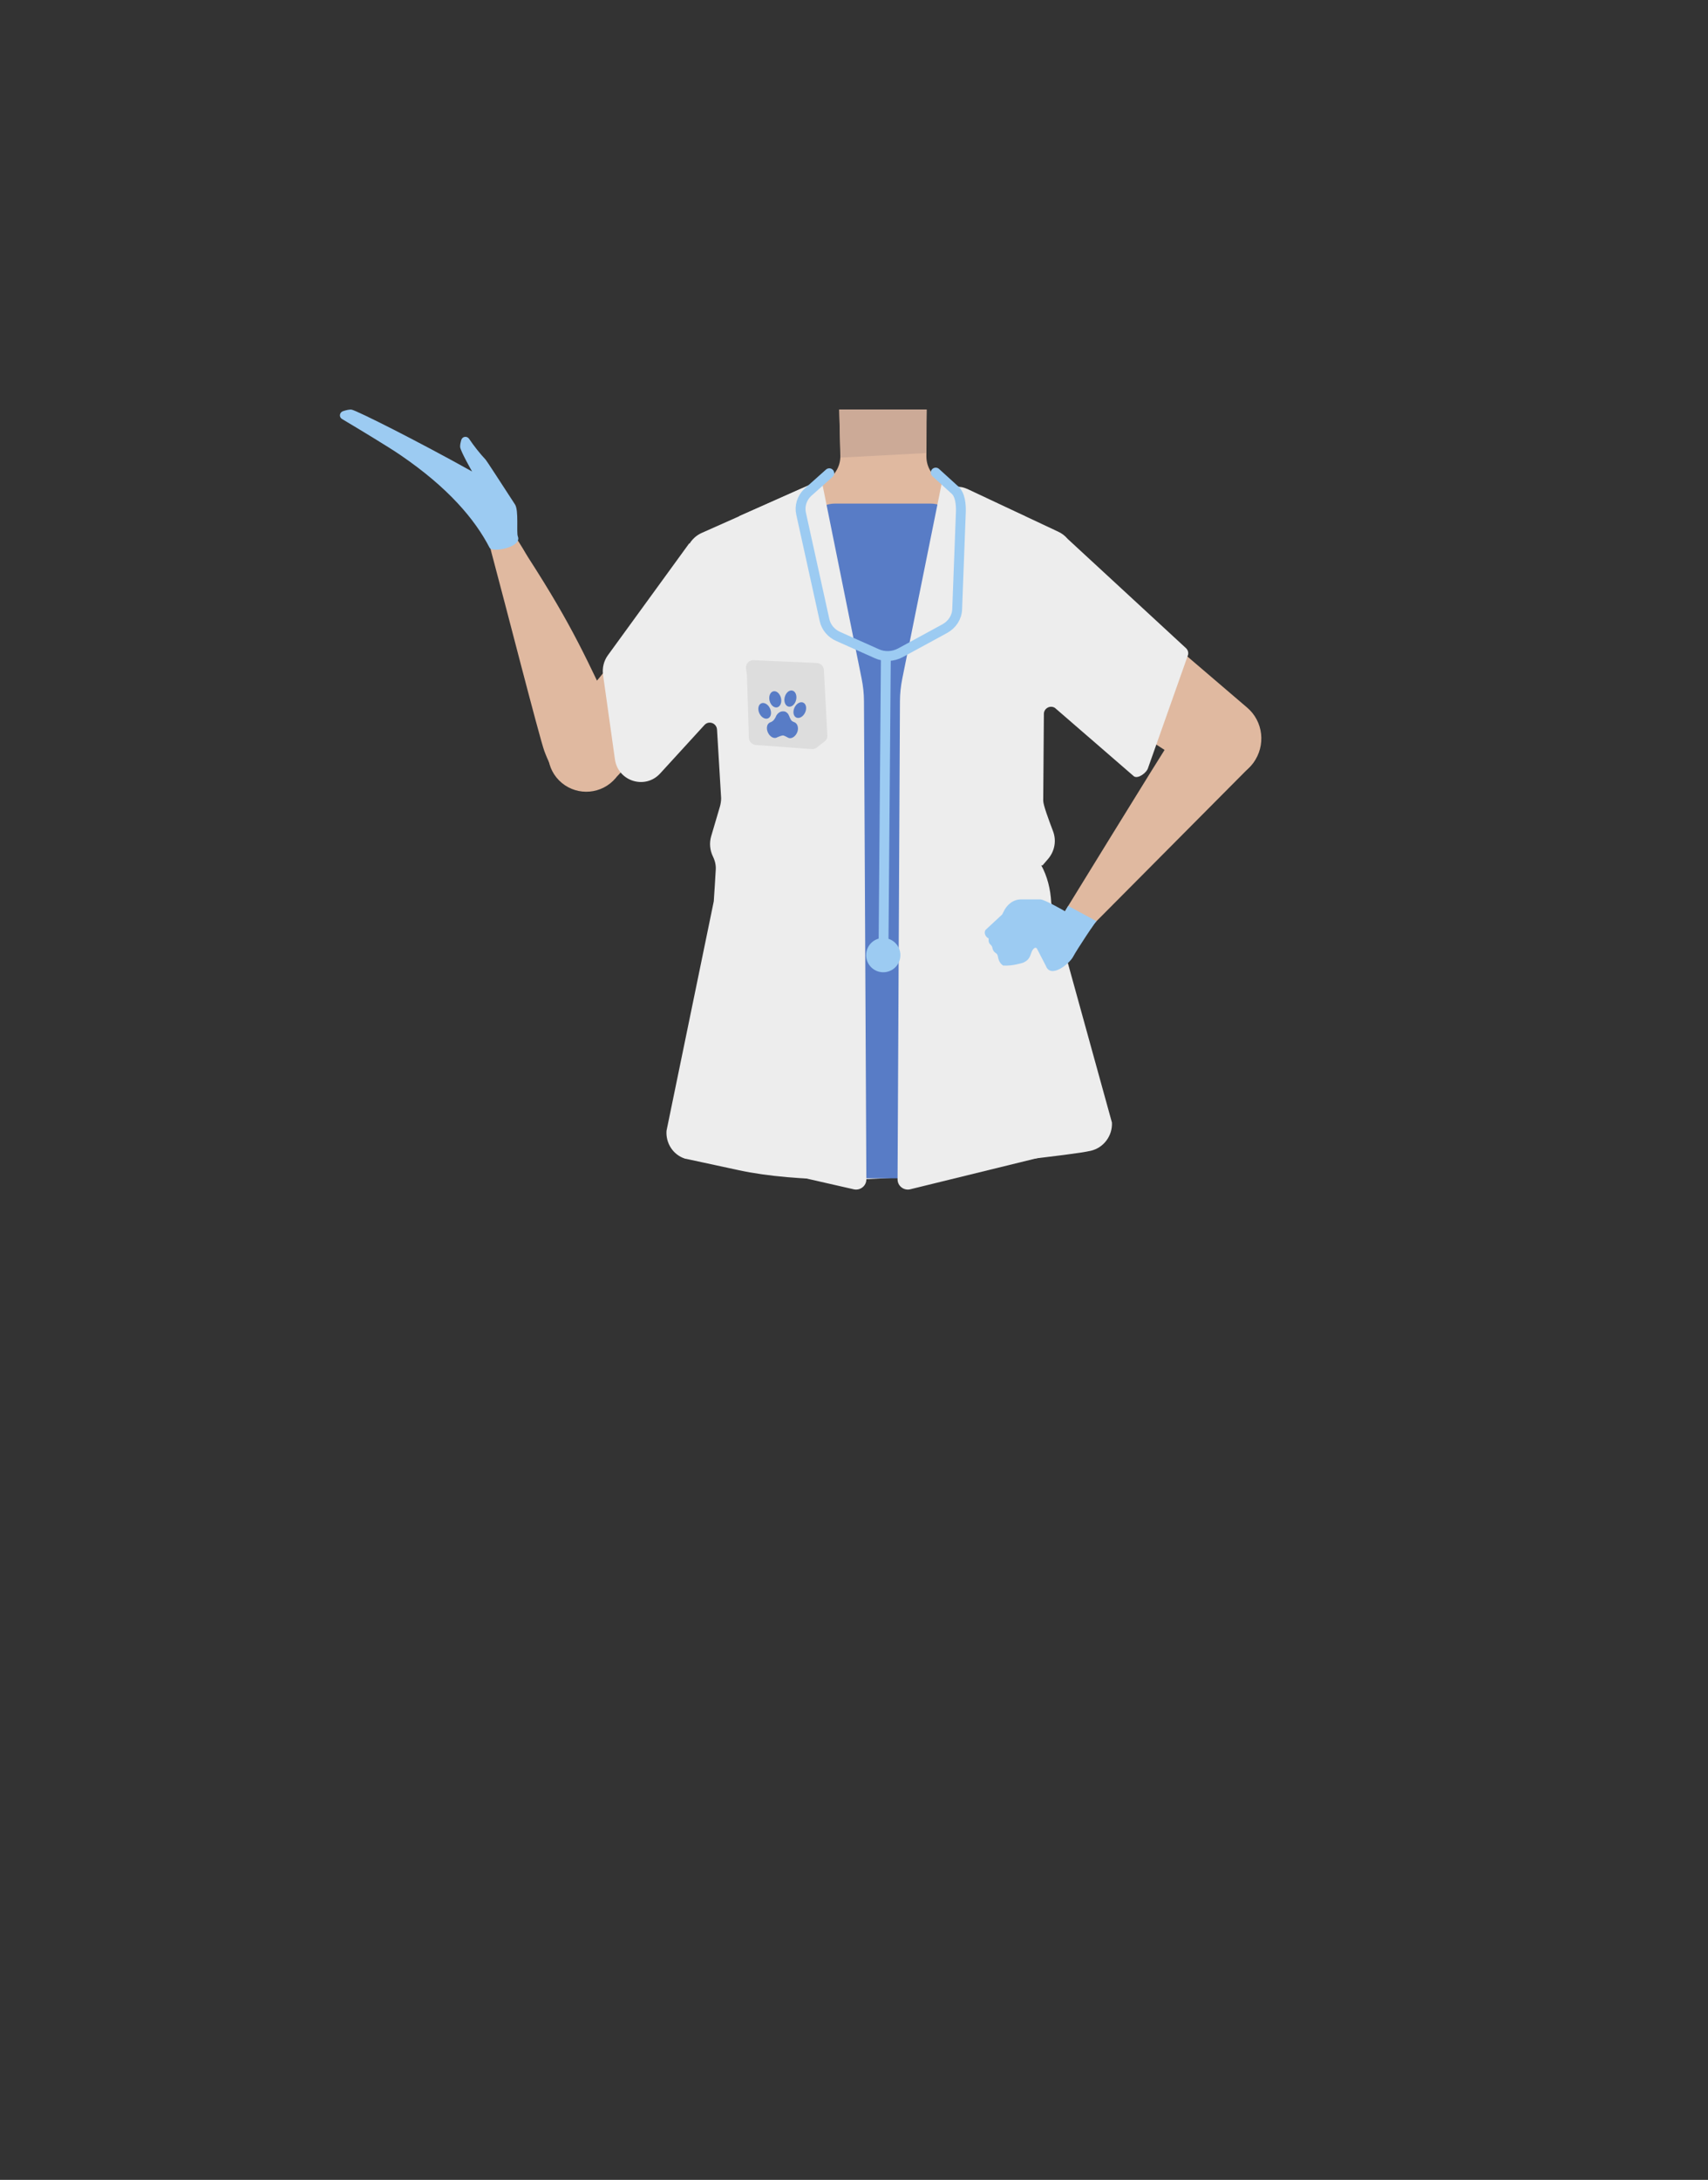 <?xml version="1.0" encoding="utf-8"?>
<!-- Generator: Adobe Illustrator 26.0.3, SVG Export Plug-In . SVG Version: 6.00 Build 0)  -->
<svg version="1.1" id="Layer_1" xmlns="http://www.w3.org/2000/svg" xmlns:xlink="http://www.w3.org/1999/xlink" x="0px" y="0px"
	 viewBox="0 0 788 1005.1" style="enable-background:new 0 0 788 1005.1;" xml:space="preserve">
<rect x="0" y="0" width="788" height="1005.1" fill="#333333" stroke="none"/>
<style type="text/css">
	.st0{fill:#E0B9A0;}
	.st1{fill:#9CCBF2;}
	.st2{fill:#CCAA97;}
	.st3{fill:#EDEDED;}
	.st4{fill:#587CC6;}
	.st5{fill:#DDDDDD;}
	.st6{fill:none;stroke:#9CCBF2;stroke-width:4.542;stroke-linecap:round;stroke-miterlimit:10;}
</style>
<path class="st0" d="M331.1,269.6L339,288l135.6,2.4l6.1-16.4c0.5-1.3,2.4-0.7,2.1,0.6l-8.1,30.7l77.6,50.2c8.2,6,19.7,4.4,25.9-3.7
	c5.9-8,4.7-19.2-2.9-25.6l-58.6-50.1l-24.3-25.8c-1.5-1.6-3.3-2.9-5.3-3.8l-14-6.2"/>
<path class="st0" d="M473.4,239.2L434.8,222c-4.5-2-7.4-6.5-7.4-11.5l0.1-21.7h-40.3l0.5,21.4c0.1,5.1-2.9,9.8-7.6,11.8l-30.6,13.1
	l-2.5,87.6h83.5L473.4,239.2z"/>
<path class="st0" d="M349.4,236.2l-27.2,11.6c-0.2,0.1-0.3,0.2-0.5,0.4l-21.2,35.3l-43.6,52.7c-6.2,7.5-5.2,18.6,2.3,24.8
	c7.5,6.2,18.6,5.2,24.9-2.3c0.1-0.1,0.2-0.2,0.2-0.3l54.7-58.2l-9.8-29.9c-0.4-1.2,1.4-1.9,1.9-0.7"/>
<path class="st0" d="M270.2,361.3c-10.6,3.5-15.8-6.2-19.1-15.1c-2.3-6.4-18.7-70.4-23.4-87.8c-2.6-9.8-4.3-15,1.4-17.1
	c5.1-1.9,12.3,12.2,14.5,15.6c20.9,32.4,26.9,46.7,41.4,77.1C293.1,351.3,273.9,360.1,270.2,361.3z"/>
<path class="st1" d="M224.1,212c-2.8-3-5.4-6.3-7.7-9.7c-1-1.4-3.1-1.1-3.6,0.6c-0.3,1.1-0.6,2.3-0.5,3.3c0.3,2.1,5.5,11.2,5.5,11.2
	l0,0c-25.3-14.1-52.6-27.8-55.5-28.5c-0.9-0.2-2.6,0.2-4.1,0.7c-1.6,0.6-1.9,2.7-0.4,3.6c6.9,4.1,22,13.2,26.9,16.6
	c22,15,34.4,29.6,41.2,42.8c1.2,2.3,15.1-0.2,13-5.3c-0.7-1.8,0.5-12-1.3-14.7C230.6,221.8,224.4,212.3,224.1,212z"/>
<polygon class="st2" points="387.2,188.8 427.5,188.8 427.2,208.9 387.8,211 "/>
<path class="st3" d="M529.7,354l18.4-52c0.3-1.2-0.1-2.4-1-3.2l-54.5-50.3l0,0c-1.2-1.4-2.7-2.6-4.5-3.4l-41.7-19.6
	c-6.1-2.6-5.9,0.3-8.7,6.1c-0.1,0.3-0.3,0.5-0.5,0.8L419.9,252c-0.2,0.2-0.3,0.4-0.4,0.6c-4.6,8.7-17,8.9-22.1,0.6
	c-0.3-0.4-0.6-0.8-1-1.1L377,238.7c-0.5-0.4-1-0.9-1.2-1.5c-2.4-5.9-0.5-14.4-6.3-11.8l-45.7,20.3c-2.5,1.1-4.4,2.9-5.7,5l-0.1-0.2
	l-37.6,51.7c-1.8,2.5-2.6,5.7-2.2,8.8l5.5,39.1c1.4,10.2,14,14.1,20.9,6.5l20.4-22.3c2-2.2,5.6-0.9,5.8,2.1l1.9,31.6
	c0,1.3-0.2,2.5-0.5,3.7l-4.1,13.9c-0.9,3.1-0.6,6.4,0.8,9.3c1,2,1.5,4.2,1.3,6.4c-0.2,3.8-0.6,9.9-0.9,14.3l-21.8,105.8
	c-0.4,5.7,3,11,8.4,12.8c0.1,0.1,0.3,0.1,0.5,0.1l24.6,5.3c25.9,5.6,68.7,5.7,94.7,0.3c16.6-3.4,58.1-7.1,67.6-9.3
	c5.9-1.4,10-6.9,9.7-13l-28-101.3c-0.3-6.4-1.9-12.4-4.6-17.3h0.6l2.5-2.9c3.1-3.6,4-8.5,2.3-12.9c-2-5.3-4.5-12-4.5-14
	c0.1-13.4,0.2-28.6,0.3-40c0-2.6,2.9-4.2,5.1-2.8l36.5,31.6C525.1,359.2,529.1,356.3,529.7,354z"/>
<path class="st0" d="M576.7,353.5l-84.3,84.8c-1.4,1.4-3.2,2.5-5.1,2.9c-8.2,1.9-6.2-3.9-5.1-6.2c0.2-0.4,0.4-0.8,0.7-1.2
	c3.8-6,55.8-90.9,57.5-92.8c1.6-1.7,7-8.2,9-10.6c0.5-0.6,1.1-1.2,1.7-1.7l0.4-0.4c6.6-5.6,16.3-5.6,23-0.1l0,0
	c6.7,5.6,8.5,15.2,4.1,22.8l0,0C578,351.8,577.4,352.6,576.7,353.5z"/>
<path class="st4" d="M429.4,543.3h-44.3c-6.6,0-12-5.4-12-12V244.2c0-6.6,5.4-12,12-12h44.3c6.6,0,12,5.4,12,12v287.2
	C441.4,537.9,436,543.3,429.4,543.3z"/>
<path class="st3" d="M434.5,222.7l-18.2,90.1c-0.7,3.5-1.1,7-1.1,10.6l-1.1,220.4c0,3,2.8,5.2,5.7,4.6l61.6-15.1L472.8,238
	l-36.4-16.2C435.6,221.4,434.7,221.9,434.5,222.7z"/>
<path class="st1" d="M503.3,428.2c0,0,1.7-2.6,2.6-3.4c0.1,0-13.1-7.1-13.1-7.1l-1.5,2.6"/>
<path class="st3" d="M379.3,222.7l18.2,90.1c0.7,3.5,1.1,7,1.1,10.6l1.1,220.4c0,3-2.8,5.2-5.7,4.6l-61.9-14.1L341,238l36.4-16.2
	C378.2,221.4,379.2,221.9,379.3,222.7z"/>
<path class="st5" d="M344.6,311.1l0.9,29.1c0.1,1.7,1.4,3.1,3.1,3.3l25.9,1.9c0.8,0.1,1.6-0.2,2.3-0.7l3.6-2.8
	c0.9-0.7,1.4-1.7,1.3-2.9l-1.6-30.1c-0.1-1.7-1.5-3.1-3.2-3.2l-29.2-1.3c-2.1-0.1-3.8,1.7-3.5,3.8l0.3,2.5
	C344.6,310.9,344.6,311,344.6,311.1z"/>
<path class="st1" d="M505.7,424.7c-0.2-0.2-12.9-3.8-12.9-3.8c-0.1,0-0.3,0-0.4-0.1c-1.4-0.9-10.6-6.1-12.4-6.1h-9
	c-3.4,0-6.5,2.3-8.1,5.9c-0.3,0.7-0.6,1.2-0.8,1.3l-6.9,6.4l-0.2,0.2c-0.6,0.4-0.8,1.3-0.6,2.1c0.2,0.8,0.7,1.6,1.7,2.1
	c0.1,0.1-0.4,1.8,0.9,2.9c0.4,0.3,0.7,0.8,0.8,1.2c0.1,0.8,0.5,2,1.7,2.7c0.5,0.3,0.8,0.9,0.9,1.6c0.2,1.2,0.7,3,2.4,4.1
	c4.2,0.3,8.9-1.2,9.2-1.3c4.3-1.8,3-5.2,5.3-6.8c0.4-0.2,0.9-0.1,1.1,0.3l4.1,7.9c2.2,6.1,10.7-0.8,12.5-4
	C497,437.5,505.7,424.7,505.7,424.7z"/>
<g>
	<ellipse transform="matrix(0.972 -0.237 0.237 0.972 -66.201 93.908)" class="st4" cx="357.5" cy="322.3" rx="2.7" ry="3.8"/>
	
		<ellipse transform="matrix(0.906 -0.423 0.423 0.906 -105.511 180.235)" class="st4" cx="352.9" cy="327.6" rx="2.7" ry="3.8"/>
	<ellipse transform="matrix(0.237 -0.972 0.972 0.237 -35 600.021)" class="st4" cx="364.5" cy="322.3" rx="3.8" ry="2.7"/>
	
		<ellipse transform="matrix(0.423 -0.906 0.906 0.423 -83.947 523.248)" class="st4" cx="369.1" cy="327.6" rx="3.8" ry="2.7"/>
	<path class="st4" d="M366.7,333.1c0,0-1.1-0.4-1.5-0.8c-0.2-0.2-0.6-0.9-0.9-1.6c-0.1-0.4-0.3-0.8-0.5-1.1v-0.1l0,0
		c-0.6-1-1.6-1.6-2.5-1.5c-1.2-0.1-2.7,0.8-3.4,2.5v0.1c-0.3,0.5-0.7,1.2-1.1,1.6c-0.6,0.6-1.5,0.9-1.5,0.9l0,0
		c-0.1,0-0.2,0-0.2,0.1c-1.3,0.6-1.7,2.7-0.8,4.6c0.9,1.9,2.7,2.9,4,2.3c0.1-0.1,0.3-0.1,0.4-0.2c0.4-0.2,2-0.8,2.5-0.8
		c0.6,0,2.1,0.9,2.5,1.1c1.3,0.6,3.1-0.4,4-2.3S368.1,333.8,366.7,333.1z"/>
</g>
<path class="st6" d="M382.6,218.2l-10.1,9c-2.6,2.6-3.7,6.2-2.9,9.7l10.8,49c0.7,3.3,3.1,6.2,6.4,7.6l17.7,7.9
	c3.5,1.6,7.5,1.4,10.9-0.4l20.4-11.1c3.5-1.9,5.7-5.3,5.8-9.1l1.7-44.9c0.1-3.2-0.3-7.9-2.8-10l-8.8-8"/>
<line class="st6" x1="408.7" y1="302.7" x2="407.6" y2="439.4"/>
<circle class="st1" cx="407.5" cy="440.4" r="7.9"/>
</svg>
